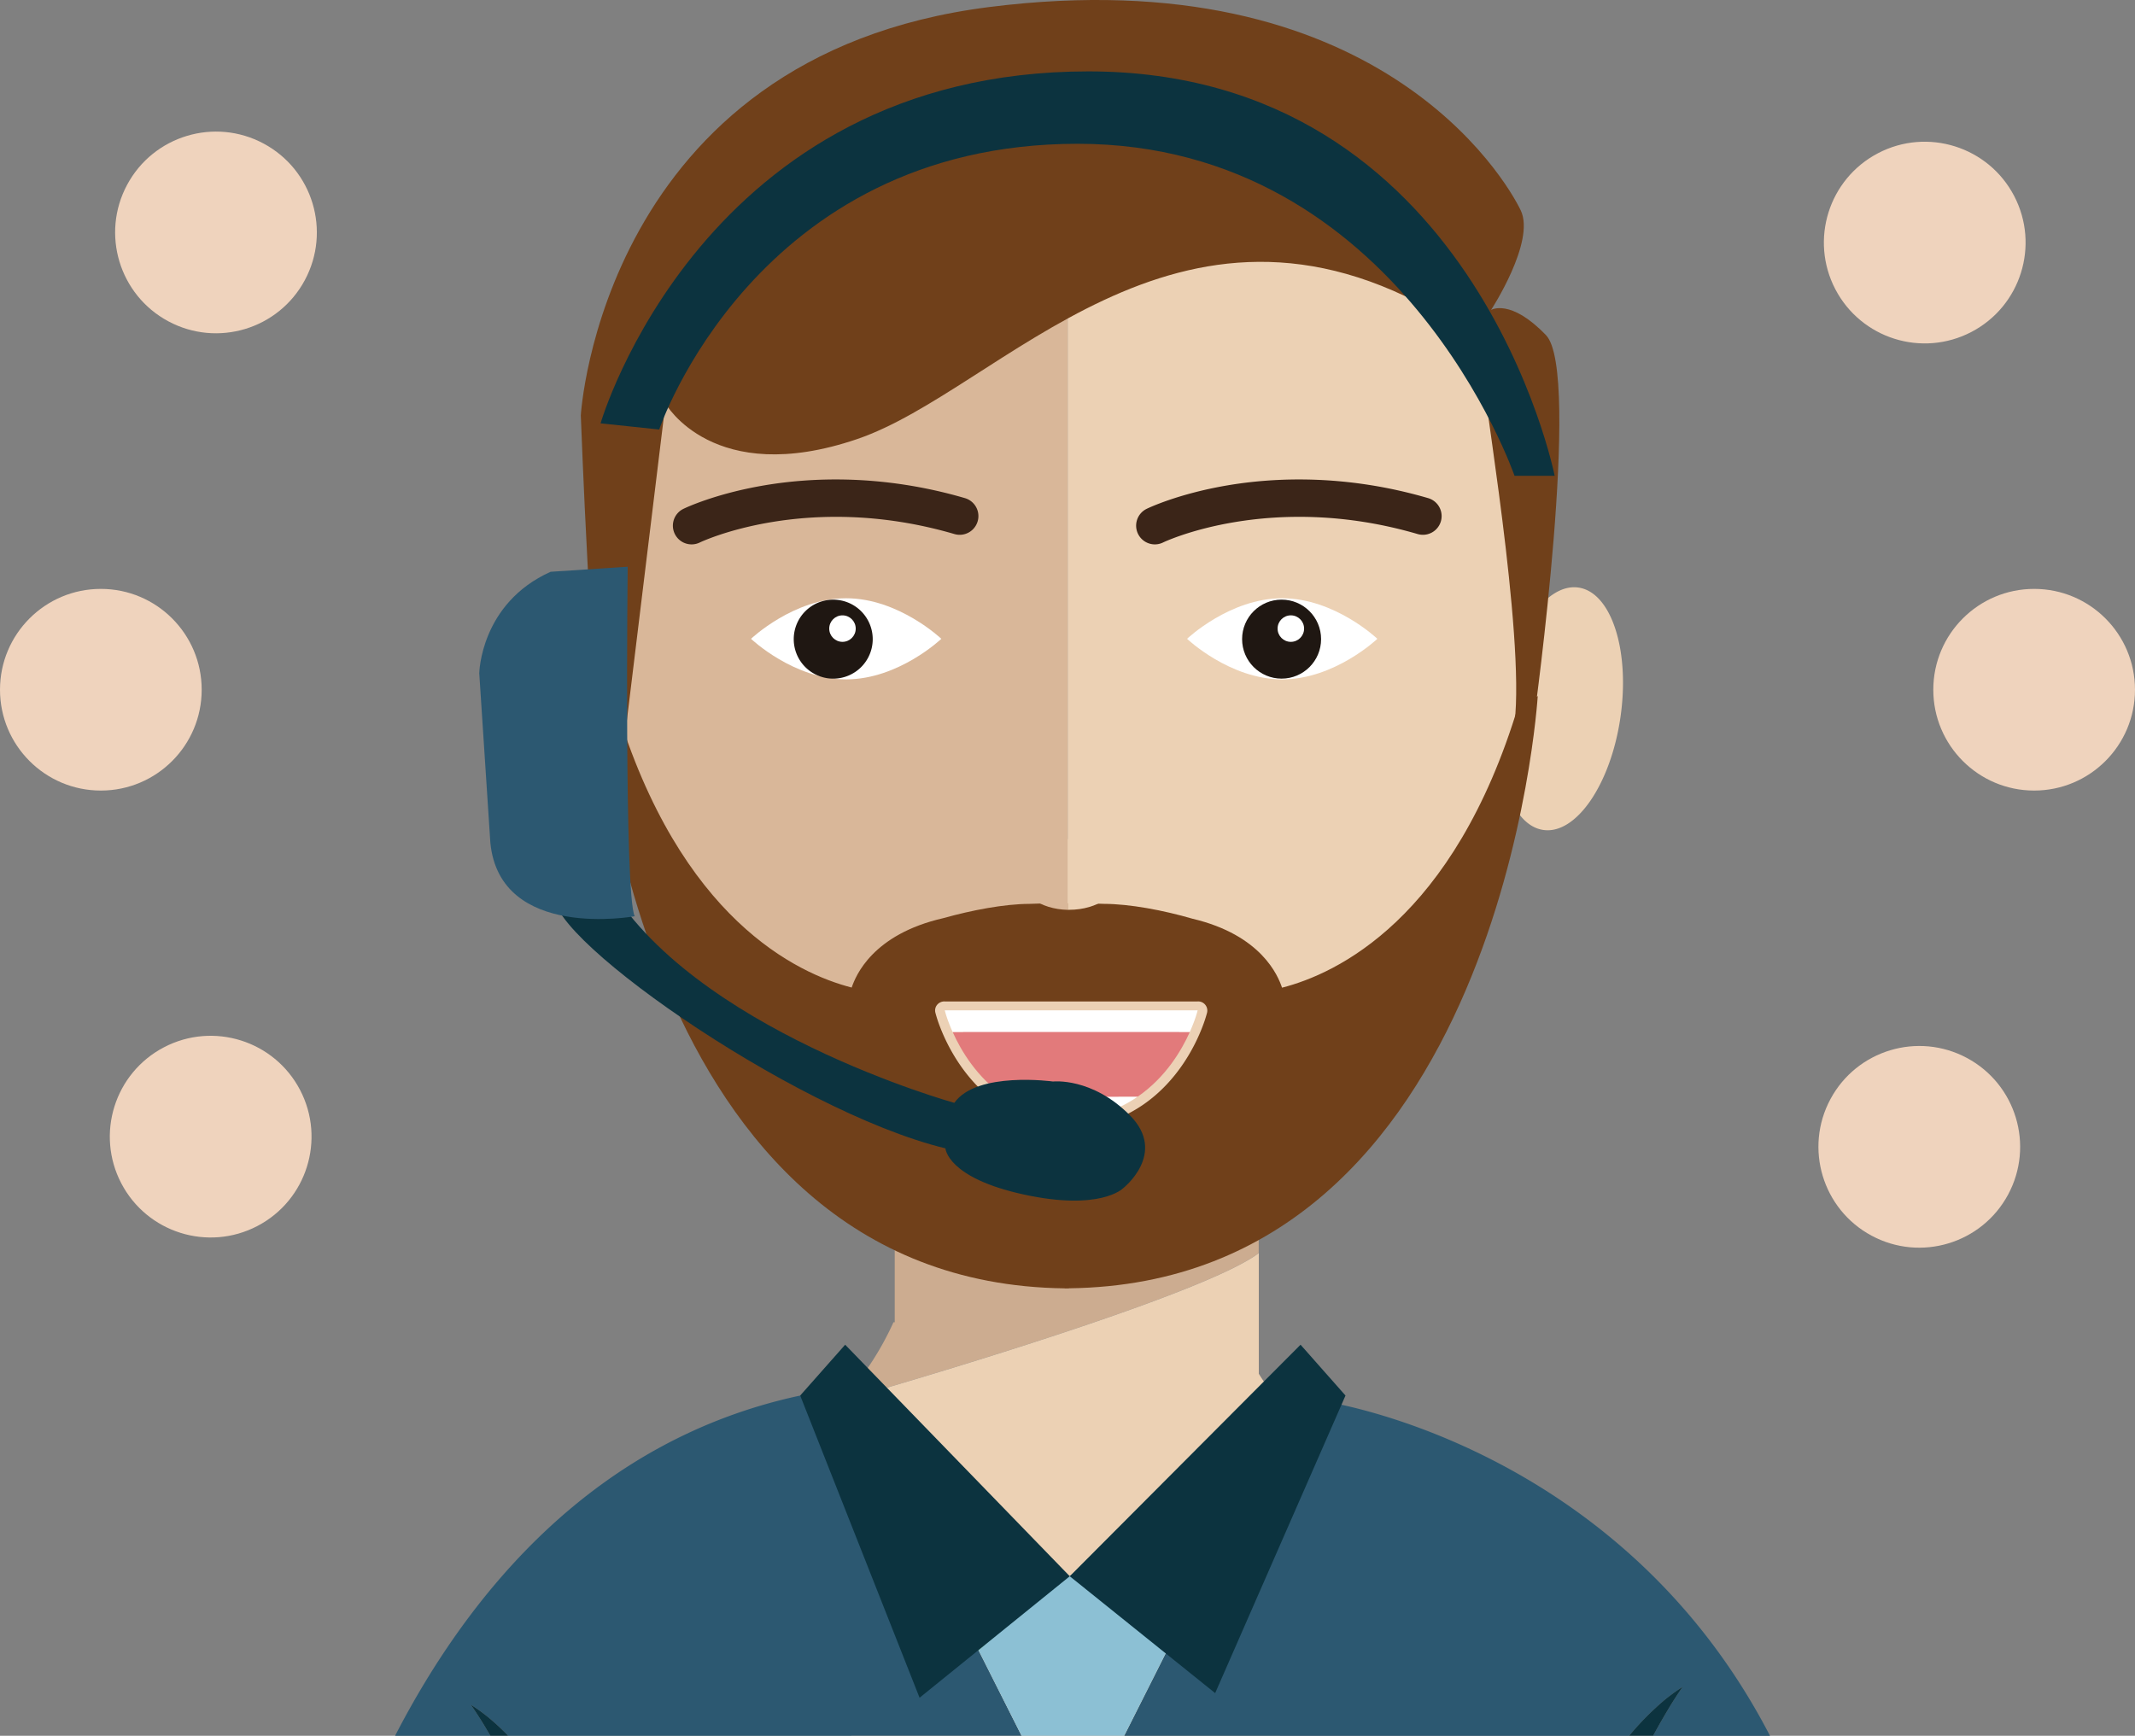 <svg id="Layer_1" xmlns="http://www.w3.org/2000/svg" viewBox="0 0 2258.12 1836.09" preserveAspectRatio="xMinYMid"><rect x="0" y="0" width="2258.12" height="1836.09" fill="#808080" stroke="none"/><defs><style>.cls-1{fill:#ccac90}.cls-2{fill:#ecd1b4}.cls-3{fill:#d9b799}.cls-4{fill:none}.cls-5{fill:#70401a}.cls-6{fill:#3b2518}.cls-7{fill:#e27a7b}.cls-8{fill:#ecd1b5}.cls-9{fill:#fff}.cls-10{fill:#1f1712}.cls-11{fill:#2c5871}.cls-12{fill:#8cc0d4}.cls-13{fill:#0c333f}.cls-14{fill:#86c1be}.cls-15{fill:#efd3bd}</style></defs><path class="cls-1" d="M2692.65 2875.54h-385v91h-1.3a314.26 314.26 0 0 1-55 83.26c64.89-18.67 381.49-111.19 441.28-156.39z" transform="translate(-1361.33 -1567.91)"/><path class="cls-2" d="M2215.15 3313.48l40.8 80 6 10.5h452.72l21.45-19.92 22-56.49 50.21-56.49c52.68-30.06-17.64-104.46 16.87-154.07-54.89-26.35-100.92-44.35-132.47-96v-127.6c-59.79 45.2-376.38 137.72-441.28 156.39a315.21 315.21 0 0 1-90.3 68.43c37.57 53.72-4.64 164.97 54 195.25zM2949.29 2308.36c-10.29 70.8 9.56 132.35 44.27 137.45s71.29-48.11 81.63-118.93-9.56-132.32-44.27-137.45-71.29 48.11-81.63 118.93z" transform="translate(-1361.33 -1567.91)"/><path class="cls-3" d="M2033.12 2298.52c7 72.4-14.18 133.69-47.18 136.89s-65.44-52.83-72.43-125.24 14.19-133.69 47.18-136.92 65.53 52.87 72.43 125.27z" transform="translate(-1361.33 -1567.91)"/><path class="cls-3" d="M2479.21 1694.24c-436.81-12.36-485.72 177.95-485.72 537.32 0 364.5 216.49 660.68 485.72 668.82 3.81.12 7.57.39 11.35.39V1694c-3.77.11-7.56.35-11.35.24z" transform="translate(-1361.33 -1567.91)"/><path class="cls-2" d="M2987.65 2231.57c0-369.57-211.24-537.74-485.82-537.74-3.76 0-7.51.14-11.26.21v1206.73c274.54 0 497.08-299.61 497.08-669.2z" transform="translate(-1361.33 -1567.91)"/><path class="cls-4" d="M2357.7 2643.67a51.14 51.14 0 0 0 51.14 51.13h81.74v-102.27h-81.74a51.14 51.14 0 0 0-51.14 51.14z" transform="translate(-1361.33 -1567.91)"/><path class="cls-4" d="M2570.93 2694.8a51.13 51.13 0 1 0 0-102.27h-80.36v102.27z" transform="translate(-1361.33 -1567.91)"/><path class="cls-5" d="M2984.32 2324.6s49.89-362.88 12.19-402.14-58.11-26.7-58.11-26.7 47.12-72.25 31.41-105.23-152.34-267-562.26-215.17-431.91 431.91-431.91 431.91 11 296.84 23.56 351.81l22-3.15 44-361.23s50.26 89.52 202.61 37.69 337.67-296.84 618.81-130.36c0 0 44 55 45.54 80.1s47.12 295.27 28.27 365.95z" transform="translate(-1361.33 -1567.91)"/><path class="cls-6" d="M2092.85 2143.75a19.79 19.79 0 0 1-8.71-37.58c1.32-.65 32.92-15.92 85.44-24.84 48-8.14 123.72-12.41 212.34 13.49a19.79 19.79 0 0 1-11.11 38c-155.39-45.42-268.15 8.36-269.27 8.9a19.67 19.67 0 0 1-8.69 2.03z" transform="translate(-1361.33 -1567.91)"/><path class="cls-5" d="M2967.29 2314.1c-68.21 226.6-193 284-250 298.56-4.13-12.41-21.66-55.68-94.7-72.94-30.65-8.92-66.36-15.66-93.44-15.72-7.84-.25-16-.56-24.48-.56h-29.94c-8.56 0-16.77.31-24.66.57-26.49.08-61.08 6.69-91.11 15.12-74.67 17.09-92.6 60.8-96.82 73.39-57.2-14.68-181.6-72.3-249.67-298.45l-20.69-9.75s37.7 620.9 495.69 626.38v.13s1.69-.06 2.71-.06c.23 0-.19 0 0 0h1.69v-.13c458-5.47 495.87-626.37 495.87-626.37z" transform="translate(-1361.33 -1567.91)"/><ellipse class="cls-3" cx="1062.48" cy="905.3" rx="53.96" ry="37.36"/><ellipse class="cls-2" cx="1202.44" cy="905.3" rx="53.96" ry="37.36"/><path class="cls-3" d="M2438.31 2493c0 20.24 23.25 36.71 52.26 37.33v-74.66c-29.02.6-52.26 17.07-52.26 37.33z" transform="translate(-1361.33 -1567.91)"/><path class="cls-2" d="M2492.27 2455.62h-1.7v74.66h1.7c29.8 0 54-16.72 54-37.36s-24.2-37.3-54-37.3z" transform="translate(-1361.33 -1567.91)"/><path class="cls-7" d="M2360.57 2636.29a122.25 122.25 0 0 0 4.68 14.33c7.4 19.17 24.62 53.74 58.68 77.19 18.27 12.57 41.35 22 70.39 24.16 29-2.15 52.13-11.52 70.38-24.09 34.06-23.44 51.28-58.09 58.68-77.26a123.17 123.17 0 0 0 4.68-14.31z" transform="translate(-1361.33 -1567.91)"/><path class="cls-8" d="M2494.32 2762.23h-.75c-28.11-2.08-53.49-10.79-75.43-25.89-36.53-25.14-54.79-62.07-62.42-81.84a137.42 137.42 0 0 1-5.07-15.42 9.4 9.4 0 0 1 1.89-8.35 9.89 9.89 0 0 1 8-3.52h267.49a9.67 9.67 0 0 1 9.94 12.06 142 142 0 0 1-5.08 15.32c-7.64 19.78-25.9 56.66-62.43 81.8-21.94 15.1-47.32 23.78-75.43 25.86-.21 0-.46-.02-.71-.02zm-119.62-114.59s.06-.23.09-.15c6.78 17.57 22.94 50.15 54.94 72.16 18.72 12.88 40.44 20.28 64.58 22.18 24.14-1.91 45.87-9.45 64.59-22.33 32-22 48.15-54.42 54.93-72 0-.09.07.12.1.12z" transform="translate(-1361.33 -1567.91)"/><path class="cls-9" d="M2564.7 2727.89h-140.77c18.27 12.57 41.35 22 70.39 24.11 29.03-2.14 52.13-11.54 70.38-24.11zM2360.57 2636.62a127.3 127.3 0 0 0 4.68 14.16c1 2.69 2.28 5.7 3.73 8.92h250.68c1.45-3.22 2.68-6.22 3.73-8.92a128 128 0 0 0 4.68-14.16z" transform="translate(-1361.33 -1567.91)"/><path class="cls-7" d="M2369 2659.7c8.85 19.73 25.68 48 55 68.19h140.7c29.28-20.15 46.11-48.46 55-68.19z" transform="translate(-1361.33 -1567.91)"/><path class="cls-9" d="M2356.94 2243.63s-45.05 42.9-100.64 42.9-100.63-42.9-100.63-42.9 45.06-42.89 100.63-42.89 100.64 42.89 100.64 42.89z" transform="translate(-1361.33 -1567.91)"/><path class="cls-10" d="M2284.38 2244a41.77 41.77 0 1 1-41.77-41.77 41.77 41.77 0 0 1 41.77 41.77z" transform="translate(-1361.33 -1567.91)"/><circle class="cls-9" cx="891.06" cy="664.92" r="14.01"/><path class="cls-9" d="M2818.12 2243.63s-45.06 42.9-100.63 42.9-100.64-42.9-100.64-42.9 45.06-42.89 100.64-42.89 100.63 42.89 100.63 42.89z" transform="translate(-1361.33 -1567.91)"/><circle class="cls-10" cx="1355.5" cy="676.06" r="41.77"/><circle class="cls-9" cx="1365.28" cy="664.92" r="14.02"/><path class="cls-6" d="M2582.79 2143.75a19.8 19.8 0 0 1-8.72-37.58c1.32-.65 32.91-15.92 85.44-24.84 48-8.14 123.72-12.41 212.34 13.49a19.79 19.79 0 1 1-11.11 38c-155.39-45.42-268.15 8.36-269.26 8.9a19.68 19.68 0 0 1-8.69 2.03z" transform="translate(-1361.33 -1567.91)"/><path class="cls-4" d="M1157.25 1669.6l66.62 41.45 10.32 35.23-16.05-27.79-60.89-48.89zM1035.27 1746.28l-29.55-57.55 116.38-21.99-60.71 63.69-26.12 15.85z"/><path class="cls-11" d="M1880 3404c-2.84-4.91-5.49-9.34-7.85-13.27-7.75-12.49-12.79-19.53-12.79-19.53s7.44 4.29 19.21 13.87a264.27 264.27 0 0 1 20.34 18.93h542.93l-45.22-89.81-29.55-57.55 116.37-22 35.16 2.86 66.6 41.5 10.32 35.23-45.2 89.81h534a304.85 304.85 0 0 1 37.44-37.86c11.78-9.56 19.22-13.85 19.22-13.85s-5.05 7-12.8 19.52c-3.81 6.35-8.35 14-13.28 22.83-1.74 2.93-3.43 6.08-5.14 9.36h123.66c-160.39-310.15-472.8-353.93-472.8-353.93l-267.89 185.15-285.1-191.15C1990.54 3090.6 1858 3251.3 1779.18 3404z" transform="translate(-1361.33 -1567.91)"/><path class="cls-12" d="M1188.99 1836.09l45.2-89.81-16.05-27.79-60.89-48.89-35.15-2.86-79.74 41.14-7.09 38.4 45.22 89.81h108.5z"/><path class="cls-13" d="M3109.8 3404c1.71-3.28 3.4-6.43 5.14-9.36 4.93-8.86 9.47-16.48 13.28-22.83 7.75-12.51 12.8-19.52 12.8-19.52s-7.44 4.29-19.22 13.85a304.85 304.85 0 0 0-37.44 37.86zM1880 3404h18.9a264.27 264.27 0 0 0-20.34-18.93c-11.77-9.58-19.21-13.87-19.21-13.87s5 7 12.79 19.53c2.36 3.93 5 8.36 7.86 13.27z" transform="translate(-1361.33 -1567.91)"/><path class="cls-14" d="M1035.27 1746.28l-29.55-57.55 116.38-21.99M1157.25 1669.6l66.62 41.45 10.32 35.23-16.05-27.79-60.89-48.89z"/><path class="cls-13" d="M1375.55 1422.4l-244.1 244.92 153.78 123.63 137.86-314.78-47.54-53.77zM893.91 1422.4l237.54 244.92-158.85 128.52-126.25-319.67 47.56-53.77z"/><path class="cls-13" d="M3005.66 2071.22s-84.92-427.8-493.12-427.8-516 372.29-516 372.29l62 6.54S2159.84 1720 2501.1 1720s462.09 351.18 462.09 351.18zM2370.68 2734.49s-279.15-77.49-368.2-235.13c0 0-24.73-26-53.06 10.79s248.57 232.93 411.87 272.47c0 0 1.62 31.07 82.7 48.79s105-6.41 105-6.41 47.54-36.86 7.4-77.34-81.31-35.75-81.31-35.75-80.54-11.19-104.4 22.58z" transform="translate(-1361.33 -1567.91)"/><path class="cls-11" d="M2025.21 2167.38s-3.86 347.54 7.43 369.71c0 0-142.59 26.25-152.68-77.8l-11.73-179.22s1.13-74 75.49-107.35l68.45-4.48" transform="translate(-1361.33 -1567.91)"/><circle class="cls-15" cx="2151.45" cy="729.58" r="106.66"/><circle class="cls-15" cx="106.66" cy="729.58" r="106.66"/><circle class="cls-15" cx="3397.05" cy="1824.64" r="106.66" transform="rotate(-27.55 -481.618 3817)"/><circle class="cls-15" cx="1584.09" cy="2770.33" r="106.66" transform="rotate(-27.55 -2294.465 4762.59)"/><circle class="cls-15" cx="3391.34" cy="2781.12" r="106.66" transform="rotate(-61.77 1399.884 3135.127)"/><circle class="cls-15" cx="1589.8" cy="1813.85" r="106.66" transform="rotate(-61.77 -401.606 2167.863)"/></svg>